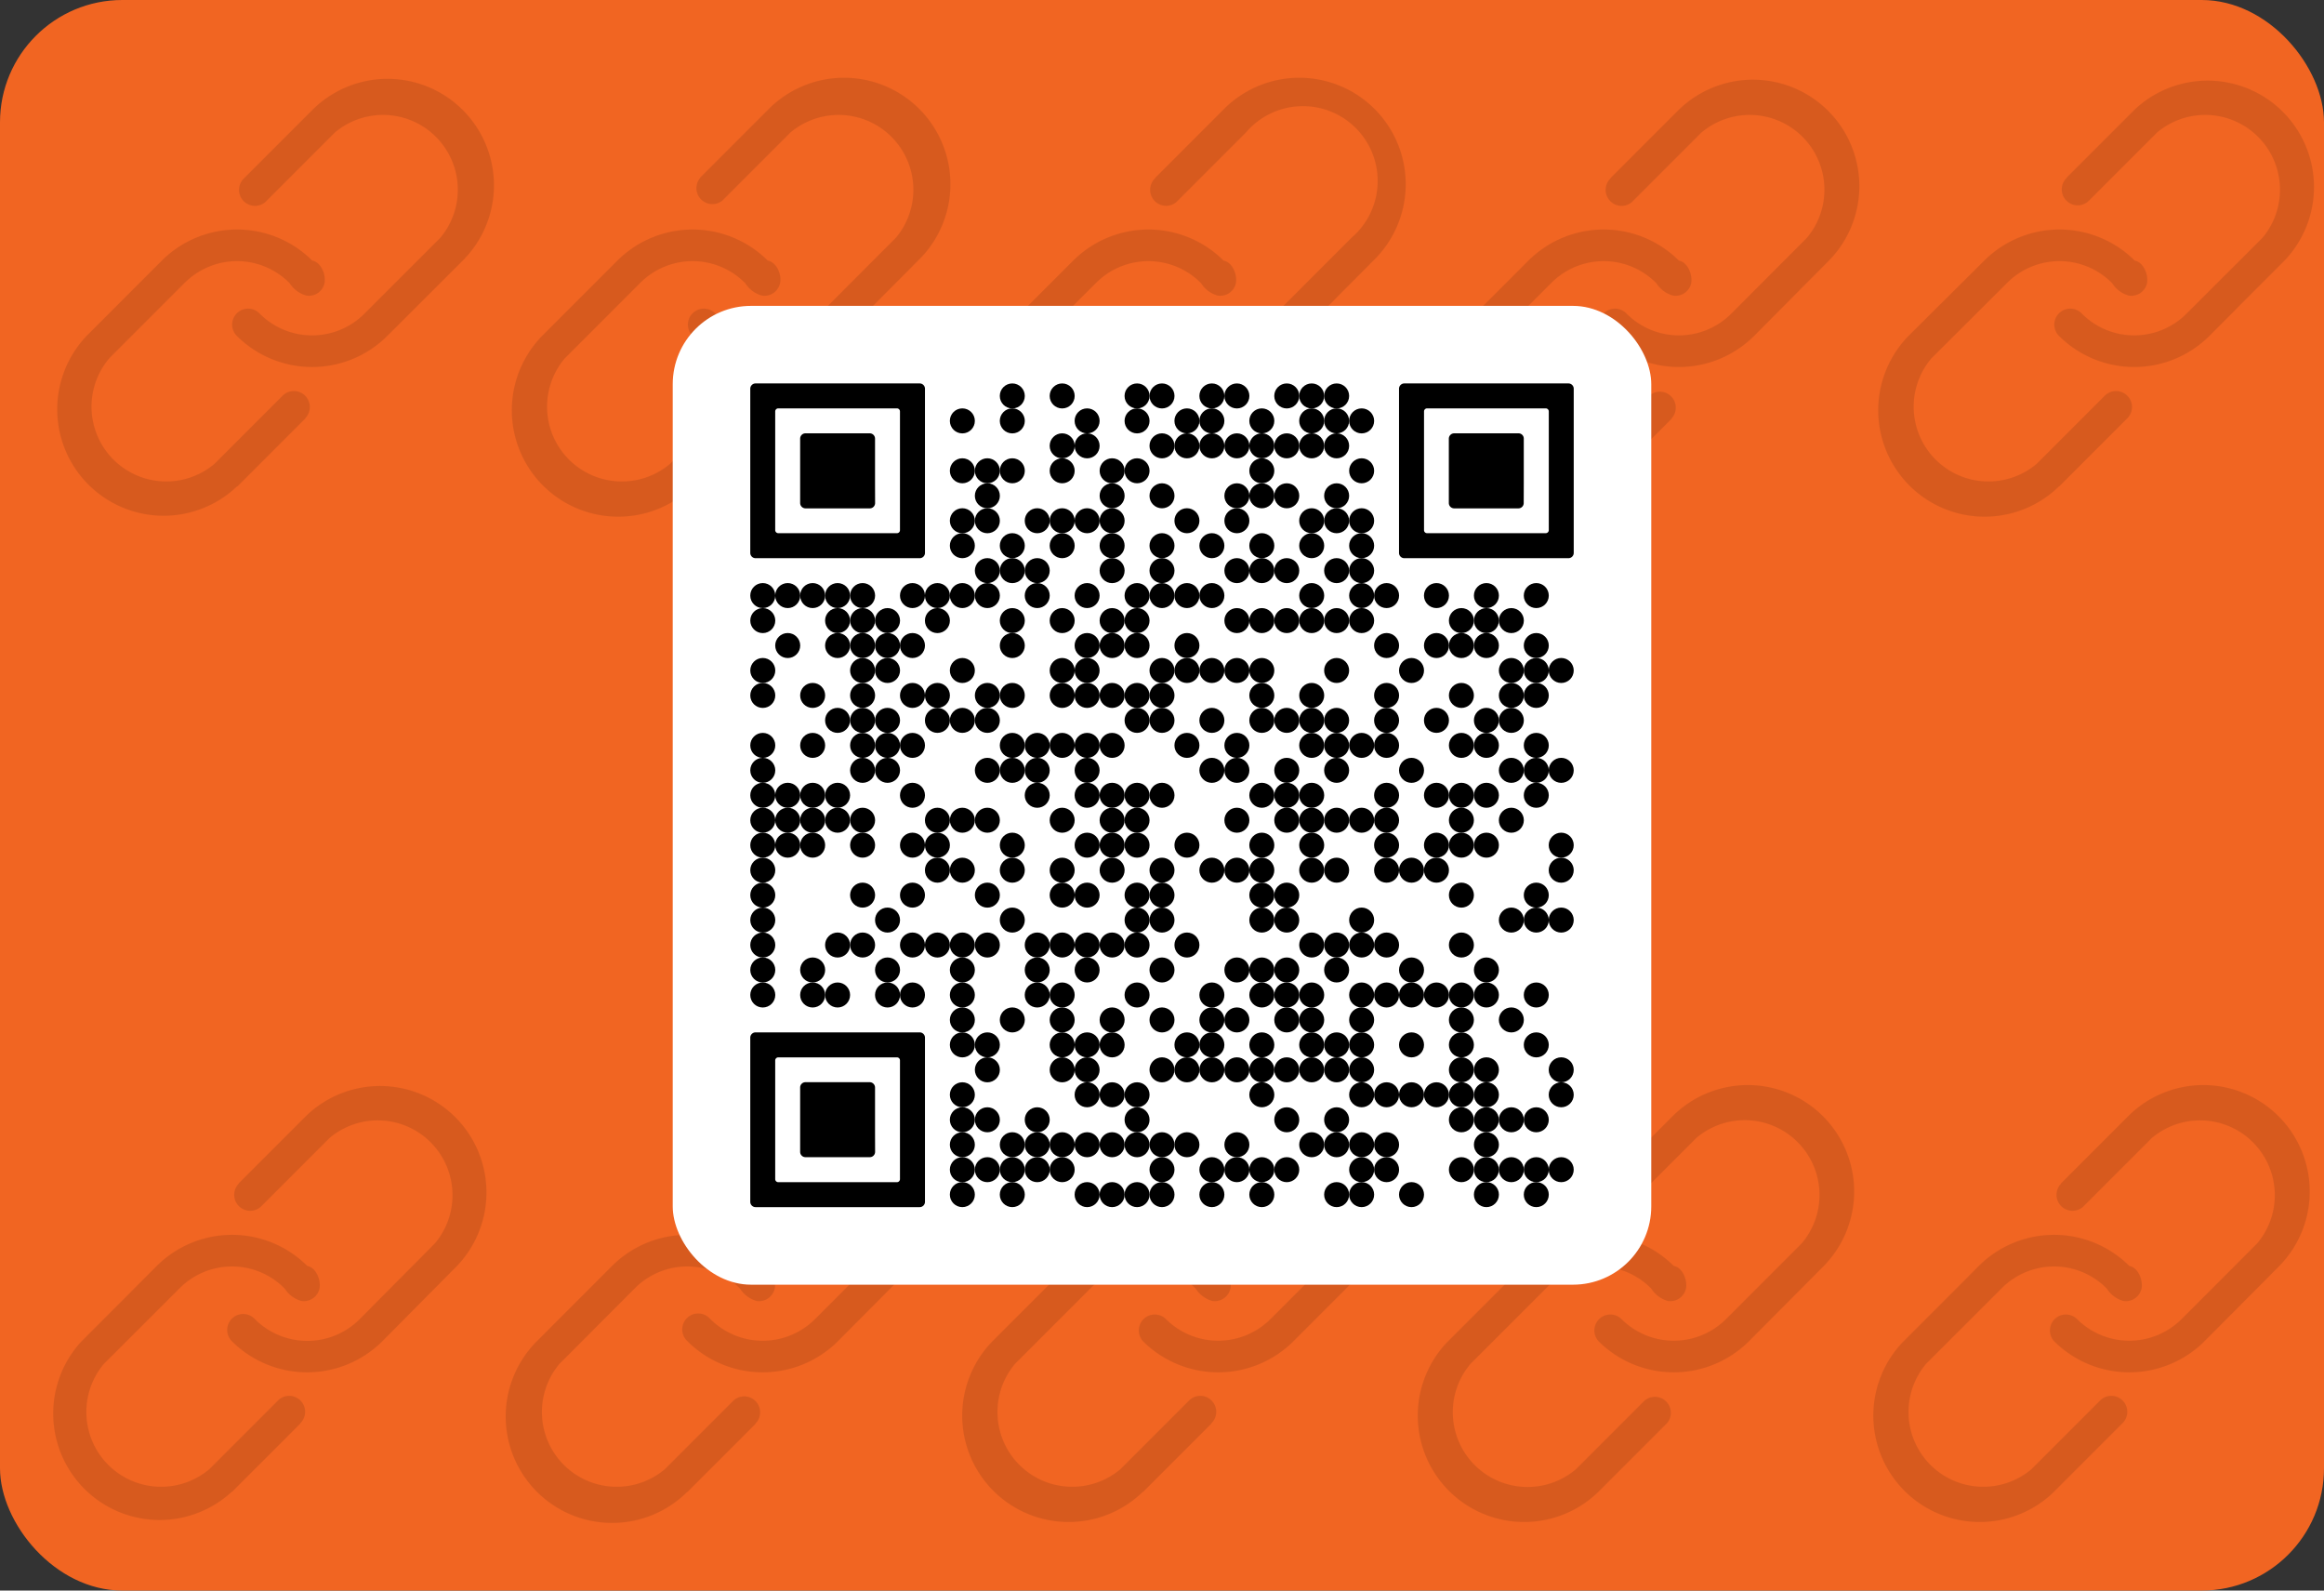 <svg xmlns="http://www.w3.org/2000/svg" viewBox="0 0 342 234"><rect x="0" y="0" width="342" height="234" fill="#333333" stroke="none"/><defs><style>.cls-1{fill:#f16522;}.cls-2{opacity:0.21;}.cls-3{opacity:0.5;}.cls-4{fill:#fff;}</style></defs><g id="Layer_2" data-name="Layer 2"><g id="orange_export_qr_with_background" data-name="orange export qr with background"><rect id="background" class="cls-1" width="342" height="234" rx="18"/><g id="link_icons" data-name="link icons" class="cls-2"><path class="cls-3" d="M34.88,71.56A15.66,15.66,0,0,1,12.74,49.42L23.81,38.34a15.69,15.69,0,0,1,22.15,0c1.27.23,2,2,1.81,3.24a2.34,2.34,0,0,1-2.71,1.9,4.25,4.25,0,0,1-2.43-1.81,10.87,10.87,0,0,0-15.5,0L16.06,52.74a11,11,0,0,0,15.5,15.5l10-10a2.35,2.35,0,0,1,3.37,3.28s0,0,0,.05l-10,10ZM57,49.42a15.69,15.69,0,0,1-22.15,0,2.35,2.35,0,0,1,3.32-3.33h0a10.88,10.88,0,0,0,15.51,0L64.78,35a11,11,0,0,0-15.5-15.5l-10,10a2.35,2.35,0,1,1-3.37-3.27l.05-.05,10-10A15.66,15.66,0,1,1,68.1,38.34Z"/><path class="cls-3" d="M101.92,71.56A15.66,15.66,0,0,1,79.77,49.42L90.85,38.34a15.68,15.68,0,0,1,22.14,0c1.28.23,2.05,2,1.82,3.24a2.34,2.34,0,0,1-2.72,1.9,4.26,4.26,0,0,1-2.42-1.81,10.87,10.87,0,0,0-15.5,0L83.1,52.74a11,11,0,0,0,15.5,15.5l10-10a2.35,2.35,0,0,1,3.37,3.28l0,.05-10,10Zm22.15-22.14a15.69,15.69,0,0,1-22.15,0,2.35,2.35,0,0,1,3.32-3.33h0a10.87,10.87,0,0,0,15.5,0L131.82,35a11,11,0,0,0-15.5-15.5l-10,10A2.35,2.35,0,0,1,103,26.21l0-.05,10-10a15.66,15.66,0,1,1,22.15,22.14Z"/><path class="cls-3" d="M169,71.56a15.66,15.66,0,1,1-22.15-22.14l11.08-11.08a15.68,15.68,0,0,1,22.14,0c1.28.23,2,2,1.82,3.24a2.34,2.34,0,0,1-2.72,1.9,4.23,4.23,0,0,1-2.42-1.81,10.87,10.87,0,0,0-15.5,0L150.13,52.74a11,11,0,0,0,15.51,15.5l10-10A2.35,2.35,0,0,1,179,61.55s0,0-.05.05l-10,10ZM191.1,49.42a15.68,15.68,0,0,1-22.14,0,2.35,2.35,0,0,1,3.32-3.33h0a10.87,10.87,0,0,0,15.5,0L198.86,35a11,11,0,1,0-15.51-15.5l-10,10A2.35,2.35,0,1,1,170,26.21s0,0,0-.05l10-10a15.66,15.66,0,1,1,22.15,22.14Z"/><path class="cls-3" d="M236,71.56a15.66,15.66,0,0,1-22.15-22.14l11.07-11.08a15.69,15.69,0,0,1,22.15,0c1.28.23,2,2,1.82,3.24a2.34,2.34,0,0,1-2.72,1.9,4.23,4.23,0,0,1-2.42-1.81,10.87,10.87,0,0,0-15.5,0L217.17,52.74a11,11,0,0,0,15.5,15.5l10-10A2.35,2.35,0,0,1,246,61.55l0,.05-10,10Zm22.14-22.14a15.68,15.68,0,0,1-22.14,0,2.35,2.35,0,0,1,3.32-3.33h0a10.87,10.87,0,0,0,15.5,0L265.89,35a11,11,0,0,0-15.5-15.5l-10,10a2.35,2.35,0,1,1-3.37-3.27l0-.05,10-10a15.66,15.66,0,0,1,22.15,22.14Z"/><path class="cls-3" d="M303,71.56a15.66,15.66,0,0,1-22.15-22.14L292,38.34a15.69,15.69,0,0,1,22.15,0c1.28.23,2,2,1.82,3.24a2.35,2.35,0,0,1-2.72,1.9,4.2,4.2,0,0,1-2.42-1.81,10.88,10.88,0,0,0-15.51,0L284.21,52.74a11,11,0,0,0,15.5,15.5l10-10a2.35,2.35,0,0,1,3.37,3.28l-.05.05-10,10Zm22.14-22.14a15.68,15.68,0,0,1-22.14,0,2.35,2.35,0,0,1,3.32-3.33h0a10.87,10.87,0,0,0,15.5,0L332.93,35a11,11,0,0,0-15.5-15.5l-10,10a2.34,2.34,0,1,1-3.36-3.27l0-.05,10-10a15.66,15.66,0,0,1,22.14,22.14Z"/><path class="cls-3" d="M34.12,219.46A15.66,15.66,0,0,1,12,197.32l11.07-11.08a15.69,15.69,0,0,1,22.15,0c1.27.23,2,2,1.82,3.24a2.37,2.37,0,0,1-2.72,1.91,4.31,4.31,0,0,1-2.43-1.82,10.87,10.87,0,0,0-15.5,0L15.3,200.64a11,11,0,0,0,15.5,15.5l10-10a2.35,2.35,0,1,1,3.37,3.27l0,.05-10,10Zm22.15-22.14a15.69,15.69,0,0,1-22.15,0A2.35,2.35,0,1,1,37.45,194h0A10.89,10.89,0,0,0,53,194L64,182.92a11,11,0,0,0-15.5-15.5l-10,10a2.35,2.35,0,0,1-3.37-3.28l0-.05,10-10a15.66,15.66,0,0,1,22.14,22.14Z"/><path class="cls-3" d="M101.16,219.46A15.66,15.66,0,0,1,79,197.32l11.07-11.08a15.68,15.68,0,0,1,22.14,0c1.28.23,2,2,1.82,3.24a2.36,2.36,0,0,1-2.72,1.91,4.33,4.33,0,0,1-2.42-1.82,10.87,10.87,0,0,0-15.5,0L82.34,200.64a11,11,0,0,0,15.5,15.5l10-10a2.34,2.34,0,1,1,3.36,3.27l0,.05-10,10Zm22.15-22.14a15.69,15.69,0,0,1-22.15,0,2.35,2.35,0,1,1,3.32-3.32h0A10.9,10.9,0,0,0,120,194l11.07-11.08a11,11,0,0,0-15.5-15.5l-10,10a2.35,2.35,0,0,1-3.37-3.28l0-.05,10-10a15.66,15.66,0,0,1,22.14,22.14Z"/><path class="cls-3" d="M168.2,219.46a15.66,15.66,0,0,1-22.15-22.14l11.08-11.08a15.68,15.68,0,0,1,22.14,0c1.28.23,2,2,1.82,3.24a2.36,2.36,0,0,1-2.72,1.91,4.29,4.29,0,0,1-2.42-1.82,10.87,10.87,0,0,0-15.5,0l-11.07,11.07a11,11,0,0,0,15.5,15.5l10-10a2.35,2.35,0,1,1,3.37,3.27l0,.05-10,10Zm22.15-22.14a15.69,15.69,0,0,1-22.15,0,2.35,2.35,0,0,1,3.32-3.32h0a10.89,10.89,0,0,0,15.5,0l11.08-11.08a11,11,0,0,0-15.5-15.5l-10,10a2.35,2.35,0,0,1-3.37-3.28l.05-.05,10-10a15.66,15.66,0,0,1,22.15,22.14Z"/><path class="cls-3" d="M235.24,219.46a15.66,15.66,0,0,1-22.15-22.14l11.08-11.08a15.68,15.68,0,0,1,22.14,0c1.28.23,2,2,1.82,3.24a2.36,2.36,0,0,1-2.72,1.91,4.29,4.29,0,0,1-2.42-1.82,10.87,10.87,0,0,0-15.5,0l-11.08,11.07a11,11,0,0,0,15.51,15.5l10-10a2.35,2.35,0,0,1,3.37,3.27s0,0-.05.05l-10,10Zm22.14-22.14a15.68,15.68,0,0,1-22.14,0,2.35,2.35,0,0,1,3.32-3.32h0a10.89,10.89,0,0,0,15.5,0l11.08-11.08a11,11,0,0,0-15.51-15.5l-10,10a2.35,2.35,0,0,1-3.37-3.28l0-.05,10-10a15.66,15.66,0,0,1,22.15,22.14Z"/><path class="cls-3" d="M302.28,219.46a15.66,15.66,0,0,1-22.15-22.14l11.07-11.08a15.69,15.69,0,0,1,22.15,0c1.28.23,2,2,1.82,3.24a2.36,2.36,0,0,1-2.72,1.91,4.26,4.26,0,0,1-2.42-1.82,10.87,10.87,0,0,0-15.5,0l-11.08,11.07a11,11,0,0,0,15.5,15.5l10-10a2.35,2.35,0,1,1,3.37,3.27l-.05.05-10,10Zm22.14-22.14a15.68,15.68,0,0,1-22.14,0A2.35,2.35,0,0,1,305.6,194h0a10.89,10.89,0,0,0,15.5,0l11.07-11.08a11,11,0,0,0-15.5-15.5l-10,10a2.35,2.35,0,0,1-3.37-3.28l0-.05,10-10a15.66,15.66,0,0,1,22.15,22.14Z"/></g><rect class="cls-4" x="99" y="45" width="144" height="144" rx="11.52"/></g><g id="_07" data-name="07"><circle cx="148.97" cy="58.25" r="1.84"/><circle cx="156.31" cy="58.25" r="1.84"/><circle cx="167.33" cy="58.25" r="1.84"/><circle cx="171" cy="58.25" r="1.84"/><circle cx="178.34" cy="58.25" r="1.84"/><circle cx="182.02" cy="58.25" r="1.84"/><circle cx="189.36" cy="58.25" r="1.84"/><circle cx="193.03" cy="58.25" r="1.84"/><circle cx="196.7" cy="58.25" r="1.84"/><circle cx="141.62" cy="61.92" r="1.84"/><circle cx="148.97" cy="61.92" r="1.84"/><circle cx="159.98" cy="61.92" r="1.84"/><circle cx="167.33" cy="61.92" r="1.84"/><circle cx="174.67" cy="61.92" r="1.84"/><circle cx="178.34" cy="61.92" r="1.84"/><circle cx="185.69" cy="61.92" r="1.84"/><circle cx="193.03" cy="61.92" r="1.84"/><circle cx="196.7" cy="61.92" r="1.84"/><circle cx="200.38" cy="61.92" r="1.84"/><circle cx="156.31" cy="65.59" r="1.84"/><circle cx="159.98" cy="65.59" r="1.84"/><circle cx="171" cy="65.59" r="1.84"/><circle cx="174.67" cy="65.59" r="1.84"/><circle cx="178.34" cy="65.59" r="1.84"/><circle cx="182.02" cy="65.59" r="1.84"/><circle cx="185.69" cy="65.59" r="1.84"/><circle cx="189.36" cy="65.59" r="1.84"/><circle cx="193.03" cy="65.59" r="1.84"/><circle cx="196.7" cy="65.59" r="1.84"/><circle cx="141.62" cy="69.26" r="1.84"/><circle cx="145.3" cy="69.26" r="1.84"/><circle cx="148.97" cy="69.26" r="1.84"/><circle cx="156.31" cy="69.26" r="1.84"/><circle cx="163.66" cy="69.26" r="1.84"/><circle cx="167.33" cy="69.26" r="1.84"/><circle cx="185.69" cy="69.26" r="1.84"/><circle cx="200.38" cy="69.26" r="1.84"/><circle cx="145.3" cy="72.94" r="1.84"/><circle cx="163.66" cy="72.94" r="1.84"/><circle cx="171" cy="72.94" r="1.84"/><circle cx="182.02" cy="72.94" r="1.84"/><circle cx="185.69" cy="72.94" r="1.84"/><circle cx="189.36" cy="72.94" r="1.84"/><circle cx="196.7" cy="72.94" r="1.84"/><circle cx="141.62" cy="76.61" r="1.84"/><circle cx="145.3" cy="76.61" r="1.84"/><circle cx="152.64" cy="76.61" r="1.84"/><circle cx="156.31" cy="76.61" r="1.84"/><circle cx="159.98" cy="76.61" r="1.84"/><circle cx="163.66" cy="76.61" r="1.84"/><circle cx="174.67" cy="76.61" r="1.84"/><circle cx="182.02" cy="76.61" r="1.84"/><circle cx="193.03" cy="76.61" r="1.84"/><circle cx="196.7" cy="76.61" r="1.84"/><circle cx="200.38" cy="76.61" r="1.84"/><circle cx="141.62" cy="80.28" r="1.84"/><circle cx="148.97" cy="80.28" r="1.84"/><circle cx="156.31" cy="80.28" r="1.84"/><circle cx="163.66" cy="80.28" r="1.84"/><circle cx="171" cy="80.28" r="1.84"/><circle cx="178.34" cy="80.28" r="1.84"/><circle cx="185.69" cy="80.28" r="1.84"/><circle cx="193.03" cy="80.28" r="1.84"/><circle cx="200.38" cy="80.28" r="1.84"/><circle cx="145.3" cy="83.95" r="1.84"/><circle cx="148.97" cy="83.95" r="1.84"/><circle cx="152.64" cy="83.95" r="1.84"/><circle cx="163.66" cy="83.95" r="1.84"/><circle cx="171" cy="83.95" r="1.84"/><circle cx="182.02" cy="83.95" r="1.84"/><circle cx="185.69" cy="83.95" r="1.84"/><circle cx="189.36" cy="83.95" r="1.84"/><circle cx="196.7" cy="83.95" r="1.84"/><circle cx="200.38" cy="83.95" r="1.84"/><circle cx="112.25" cy="87.62" r="1.84"/><circle cx="115.92" cy="87.62" r="1.84"/><circle cx="119.59" cy="87.62" r="1.84"/><circle cx="123.26" cy="87.62" r="1.84"/><circle cx="126.94" cy="87.62" r="1.84"/><circle cx="134.28" cy="87.62" r="1.84"/><circle cx="137.95" cy="87.62" r="1.84"/><circle cx="141.62" cy="87.62" r="1.84"/><circle cx="145.3" cy="87.62" r="1.84"/><circle cx="152.64" cy="87.62" r="1.84"/><circle cx="159.98" cy="87.62" r="1.84"/><circle cx="167.33" cy="87.62" r="1.84"/><circle cx="171" cy="87.62" r="1.84"/><circle cx="174.67" cy="87.62" r="1.84"/><circle cx="178.34" cy="87.62" r="1.84"/><circle cx="193.03" cy="87.62" r="1.84"/><circle cx="200.38" cy="87.62" r="1.84"/><circle cx="204.05" cy="87.62" r="1.84"/><circle cx="211.39" cy="87.62" r="1.84"/><circle cx="218.74" cy="87.62" r="1.84"/><circle cx="226.08" cy="87.62" r="1.84"/><circle cx="112.25" cy="91.3" r="1.84"/><circle cx="123.26" cy="91.3" r="1.84"/><circle cx="126.94" cy="91.3" r="1.84"/><circle cx="130.61" cy="91.3" r="1.84"/><circle cx="137.95" cy="91.3" r="1.84"/><circle cx="148.97" cy="91.3" r="1.84"/><circle cx="156.31" cy="91.3" r="1.84"/><circle cx="163.66" cy="91.3" r="1.84"/><circle cx="167.33" cy="91.3" r="1.84"/><circle cx="182.02" cy="91.3" r="1.84"/><circle cx="185.69" cy="91.3" r="1.84"/><circle cx="189.36" cy="91.3" r="1.84"/><circle cx="193.03" cy="91.3" r="1.84"/><circle cx="196.7" cy="91.3" r="1.84"/><circle cx="200.38" cy="91.3" r="1.84"/><circle cx="215.06" cy="91.3" r="1.84"/><circle cx="218.74" cy="91.3" r="1.84"/><circle cx="222.41" cy="91.3" r="1.84"/><circle cx="115.92" cy="94.97" r="1.84"/><circle cx="123.26" cy="94.97" r="1.84"/><circle cx="126.94" cy="94.97" r="1.84"/><circle cx="130.61" cy="94.97" r="1.84"/><circle cx="134.28" cy="94.97" r="1.84"/><circle cx="148.97" cy="94.97" r="1.84"/><circle cx="159.98" cy="94.97" r="1.84"/><circle cx="163.66" cy="94.97" r="1.84"/><circle cx="167.33" cy="94.97" r="1.84"/><circle cx="174.67" cy="94.97" r="1.84"/><circle cx="204.05" cy="94.97" r="1.84"/><circle cx="211.39" cy="94.97" r="1.84"/><circle cx="215.06" cy="94.97" r="1.84"/><circle cx="218.74" cy="94.97" r="1.84"/><circle cx="226.08" cy="94.97" r="1.84"/><circle cx="112.25" cy="98.64" r="1.84"/><circle cx="126.94" cy="98.64" r="1.84"/><circle cx="130.61" cy="98.64" r="1.84"/><circle cx="141.62" cy="98.64" r="1.84"/><circle cx="156.31" cy="98.64" r="1.84"/><circle cx="159.98" cy="98.64" r="1.84"/><circle cx="171" cy="98.64" r="1.84"/><circle cx="174.67" cy="98.64" r="1.84"/><circle cx="178.34" cy="98.64" r="1.84"/><circle cx="182.02" cy="98.64" r="1.84"/><circle cx="185.69" cy="98.64" r="1.84"/><circle cx="196.7" cy="98.64" r="1.84"/><circle cx="207.72" cy="98.64" r="1.84"/><circle cx="222.41" cy="98.64" r="1.84"/><circle cx="226.08" cy="98.64" r="1.84"/><circle cx="229.75" cy="98.64" r="1.84"/><circle cx="112.25" cy="102.31" r="1.84"/><circle cx="119.59" cy="102.31" r="1.84"/><circle cx="126.94" cy="102.31" r="1.84"/><circle cx="134.28" cy="102.31" r="1.84"/><circle cx="137.95" cy="102.31" r="1.84"/><circle cx="145.3" cy="102.31" r="1.84"/><circle cx="148.97" cy="102.31" r="1.84"/><circle cx="156.31" cy="102.31" r="1.84"/><circle cx="159.98" cy="102.31" r="1.84"/><circle cx="163.66" cy="102.31" r="1.84"/><circle cx="167.33" cy="102.31" r="1.84"/><circle cx="171" cy="102.31" r="1.84"/><circle cx="185.69" cy="102.31" r="1.84"/><circle cx="193.03" cy="102.31" r="1.84"/><circle cx="204.05" cy="102.31" r="1.84"/><circle cx="215.06" cy="102.31" r="1.84"/><circle cx="222.41" cy="102.31" r="1.84"/><circle cx="226.08" cy="102.31" r="1.84"/><circle cx="123.26" cy="105.98" r="1.84"/><circle cx="126.94" cy="105.98" r="1.84"/><circle cx="130.61" cy="105.98" r="1.84"/><circle cx="137.95" cy="105.98" r="1.84"/><circle cx="141.62" cy="105.98" r="1.84"/><circle cx="145.3" cy="105.98" r="1.84"/><circle cx="167.33" cy="105.98" r="1.84"/><circle cx="171" cy="105.98" r="1.84"/><circle cx="178.34" cy="105.98" r="1.84"/><circle cx="185.69" cy="105.98" r="1.84"/><circle cx="189.36" cy="105.98" r="1.84"/><circle cx="193.03" cy="105.98" r="1.84"/><circle cx="196.7" cy="105.98" r="1.84"/><circle cx="204.05" cy="105.98" r="1.84"/><circle cx="211.39" cy="105.98" r="1.84"/><circle cx="218.74" cy="105.98" r="1.84"/><circle cx="222.41" cy="105.98" r="1.84"/><circle cx="112.25" cy="109.66" r="1.84"/><circle cx="119.59" cy="109.66" r="1.84"/><circle cx="126.94" cy="109.66" r="1.84"/><circle cx="130.61" cy="109.66" r="1.84"/><circle cx="134.28" cy="109.66" r="1.84"/><circle cx="148.97" cy="109.66" r="1.84"/><circle cx="152.64" cy="109.66" r="1.84"/><circle cx="156.31" cy="109.66" r="1.84"/><circle cx="159.98" cy="109.66" r="1.84"/><circle cx="163.66" cy="109.66" r="1.84"/><circle cx="174.67" cy="109.66" r="1.84"/><circle cx="182.02" cy="109.66" r="1.84"/><circle cx="193.03" cy="109.66" r="1.84"/><circle cx="196.7" cy="109.66" r="1.84"/><circle cx="200.38" cy="109.66" r="1.84"/><circle cx="204.05" cy="109.66" r="1.84"/><circle cx="215.06" cy="109.66" r="1.84"/><circle cx="218.74" cy="109.66" r="1.84"/><circle cx="226.08" cy="109.66" r="1.84"/><circle cx="112.25" cy="113.33" r="1.84"/><circle cx="126.94" cy="113.33" r="1.84"/><circle cx="130.61" cy="113.33" r="1.84"/><circle cx="145.3" cy="113.33" r="1.84"/><circle cx="148.97" cy="113.33" r="1.84"/><circle cx="152.64" cy="113.33" r="1.84"/><circle cx="159.98" cy="113.33" r="1.84"/><circle cx="178.34" cy="113.33" r="1.84"/><circle cx="182.02" cy="113.33" r="1.84"/><circle cx="189.36" cy="113.33" r="1.84"/><circle cx="196.7" cy="113.33" r="1.84"/><circle cx="207.72" cy="113.33" r="1.84"/><circle cx="222.41" cy="113.33" r="1.84"/><circle cx="226.08" cy="113.33" r="1.84"/><circle cx="229.75" cy="113.33" r="1.84"/><circle cx="112.25" cy="117" r="1.84"/><circle cx="115.92" cy="117" r="1.84"/><circle cx="119.59" cy="117" r="1.84"/><circle cx="123.26" cy="117" r="1.84"/><circle cx="134.28" cy="117" r="1.84"/><circle cx="152.64" cy="117" r="1.84"/><circle cx="159.98" cy="117" r="1.84"/><circle cx="163.66" cy="117" r="1.84"/><circle cx="167.33" cy="117" r="1.84"/><circle cx="171" cy="117" r="1.84"/><circle cx="185.69" cy="117" r="1.84"/><circle cx="189.36" cy="117" r="1.84"/><circle cx="193.03" cy="117" r="1.84"/><circle cx="204.05" cy="117" r="1.84"/><circle cx="211.39" cy="117" r="1.84"/><circle cx="215.06" cy="117" r="1.84"/><circle cx="218.74" cy="117" r="1.84"/><circle cx="226.08" cy="117" r="1.84"/><circle cx="112.25" cy="120.67" r="1.84"/><circle cx="115.92" cy="120.67" r="1.84"/><circle cx="119.59" cy="120.67" r="1.84"/><circle cx="123.26" cy="120.67" r="1.84"/><circle cx="126.94" cy="120.67" r="1.84"/><circle cx="137.95" cy="120.67" r="1.84"/><circle cx="141.62" cy="120.67" r="1.84"/><circle cx="145.3" cy="120.67" r="1.84"/><circle cx="156.31" cy="120.67" r="1.84"/><circle cx="163.66" cy="120.67" r="1.84"/><circle cx="167.33" cy="120.67" r="1.84"/><circle cx="182.02" cy="120.67" r="1.84"/><circle cx="189.36" cy="120.67" r="1.84"/><circle cx="193.03" cy="120.67" r="1.84"/><circle cx="196.7" cy="120.67" r="1.84"/><circle cx="200.38" cy="120.67" r="1.84"/><circle cx="204.05" cy="120.67" r="1.84"/><circle cx="215.06" cy="120.67" r="1.84"/><circle cx="222.41" cy="120.67" r="1.84"/><circle cx="112.25" cy="124.34" r="1.84"/><circle cx="115.92" cy="124.34" r="1.84"/><circle cx="119.59" cy="124.34" r="1.84"/><circle cx="126.94" cy="124.34" r="1.84"/><circle cx="134.28" cy="124.34" r="1.84"/><circle cx="137.95" cy="124.34" r="1.84"/><circle cx="148.97" cy="124.34" r="1.84"/><circle cx="159.98" cy="124.34" r="1.84"/><circle cx="163.66" cy="124.34" r="1.84"/><circle cx="167.33" cy="124.34" r="1.84"/><circle cx="174.67" cy="124.34" r="1.84"/><circle cx="185.69" cy="124.34" r="1.84"/><circle cx="193.03" cy="124.34" r="1.84"/><circle cx="204.05" cy="124.34" r="1.84"/><circle cx="211.39" cy="124.34" r="1.84"/><circle cx="215.06" cy="124.34" r="1.84"/><circle cx="218.74" cy="124.34" r="1.84"/><circle cx="229.75" cy="124.34" r="1.84"/><circle cx="112.25" cy="128.02" r="1.84"/><circle cx="137.95" cy="128.02" r="1.84"/><circle cx="141.62" cy="128.02" r="1.84"/><circle cx="148.97" cy="128.02" r="1.84"/><circle cx="156.31" cy="128.02" r="1.84"/><circle cx="163.66" cy="128.02" r="1.84"/><circle cx="171" cy="128.02" r="1.84"/><circle cx="178.34" cy="128.02" r="1.84"/><circle cx="182.02" cy="128.02" r="1.84"/><circle cx="185.69" cy="128.02" r="1.84"/><circle cx="193.03" cy="128.02" r="1.84"/><circle cx="196.7" cy="128.02" r="1.84"/><circle cx="204.05" cy="128.02" r="1.84"/><circle cx="207.72" cy="128.02" r="1.84"/><circle cx="211.39" cy="128.02" r="1.84"/><circle cx="229.75" cy="128.02" r="1.84"/><circle cx="112.25" cy="131.69" r="1.84"/><circle cx="126.94" cy="131.69" r="1.84"/><circle cx="134.28" cy="131.69" r="1.84"/><circle cx="145.3" cy="131.69" r="1.84"/><circle cx="156.31" cy="131.69" r="1.84"/><circle cx="159.98" cy="131.69" r="1.84"/><circle cx="167.33" cy="131.69" r="1.84"/><circle cx="171" cy="131.69" r="1.84"/><circle cx="185.69" cy="131.69" r="1.84"/><circle cx="189.36" cy="131.69" r="1.84"/><circle cx="215.06" cy="131.69" r="1.84"/><circle cx="226.08" cy="131.69" r="1.84"/><circle cx="112.25" cy="135.36" r="1.84"/><circle cx="130.61" cy="135.36" r="1.84"/><circle cx="148.97" cy="135.36" r="1.84"/><circle cx="167.33" cy="135.36" r="1.84"/><circle cx="171" cy="135.36" r="1.84"/><circle cx="185.69" cy="135.36" r="1.84"/><circle cx="189.36" cy="135.36" r="1.84"/><circle cx="200.38" cy="135.36" r="1.84"/><circle cx="222.41" cy="135.36" r="1.84"/><circle cx="226.08" cy="135.36" r="1.84"/><circle cx="229.75" cy="135.36" r="1.84"/><circle cx="112.25" cy="139.03" r="1.84"/><circle cx="123.26" cy="139.03" r="1.84"/><circle cx="126.94" cy="139.03" r="1.84"/><circle cx="134.28" cy="139.03" r="1.84"/><circle cx="137.95" cy="139.03" r="1.84"/><circle cx="141.62" cy="139.03" r="1.84"/><circle cx="145.3" cy="139.03" r="1.84"/><circle cx="152.64" cy="139.03" r="1.84"/><circle cx="156.31" cy="139.03" r="1.84"/><circle cx="159.98" cy="139.03" r="1.84"/><circle cx="163.66" cy="139.03" r="1.84"/><circle cx="167.33" cy="139.03" r="1.84"/><circle cx="174.67" cy="139.03" r="1.84"/><circle cx="193.03" cy="139.03" r="1.84"/><circle cx="196.7" cy="139.03" r="1.84"/><circle cx="200.38" cy="139.03" r="1.84"/><circle cx="204.05" cy="139.03" r="1.84"/><circle cx="215.06" cy="139.03" r="1.84"/><circle cx="112.25" cy="142.7" r="1.84"/><circle cx="119.59" cy="142.7" r="1.84"/><circle cx="130.61" cy="142.7" r="1.84"/><circle cx="141.62" cy="142.7" r="1.84"/><circle cx="152.64" cy="142.7" r="1.84"/><circle cx="159.98" cy="142.7" r="1.84"/><circle cx="171" cy="142.7" r="1.84"/><circle cx="182.02" cy="142.7" r="1.84"/><circle cx="185.69" cy="142.7" r="1.84"/><circle cx="189.36" cy="142.7" r="1.84"/><circle cx="196.7" cy="142.7" r="1.84"/><circle cx="207.72" cy="142.7" r="1.84"/><circle cx="218.74" cy="142.7" r="1.84"/><circle cx="112.25" cy="146.38" r="1.84"/><circle cx="119.59" cy="146.38" r="1.84"/><circle cx="123.26" cy="146.38" r="1.84"/><circle cx="130.61" cy="146.38" r="1.84"/><circle cx="134.28" cy="146.38" r="1.84"/><circle cx="141.62" cy="146.38" r="1.84"/><circle cx="152.64" cy="146.38" r="1.84"/><circle cx="156.31" cy="146.38" r="1.84"/><circle cx="167.33" cy="146.38" r="1.84"/><circle cx="178.34" cy="146.38" r="1.84"/><circle cx="185.69" cy="146.38" r="1.84"/><circle cx="189.36" cy="146.38" r="1.84"/><circle cx="193.03" cy="146.38" r="1.84"/><circle cx="200.38" cy="146.38" r="1.84"/><circle cx="204.05" cy="146.38" r="1.84"/><circle cx="207.72" cy="146.38" r="1.84"/><circle cx="211.39" cy="146.38" r="1.84"/><circle cx="215.06" cy="146.38" r="1.84"/><circle cx="218.74" cy="146.38" r="1.84"/><circle cx="226.08" cy="146.38" r="1.84"/><circle cx="141.62" cy="150.05" r="1.84"/><circle cx="148.97" cy="150.05" r="1.84"/><circle cx="156.31" cy="150.05" r="1.84"/><circle cx="163.66" cy="150.05" r="1.84"/><circle cx="171" cy="150.05" r="1.84"/><circle cx="178.34" cy="150.05" r="1.84"/><circle cx="182.02" cy="150.05" r="1.84"/><circle cx="189.36" cy="150.05" r="1.84"/><circle cx="193.03" cy="150.05" r="1.84"/><circle cx="200.38" cy="150.05" r="1.84"/><circle cx="215.06" cy="150.05" r="1.84"/><circle cx="222.41" cy="150.05" r="1.84"/><circle cx="141.62" cy="153.72" r="1.84"/><circle cx="145.3" cy="153.72" r="1.84"/><circle cx="156.31" cy="153.72" r="1.84"/><circle cx="159.98" cy="153.72" r="1.84"/><circle cx="163.66" cy="153.72" r="1.84"/><circle cx="174.67" cy="153.72" r="1.84"/><circle cx="178.34" cy="153.72" r="1.84"/><circle cx="185.69" cy="153.72" r="1.84"/><circle cx="193.03" cy="153.72" r="1.84"/><circle cx="196.7" cy="153.72" r="1.84"/><circle cx="200.38" cy="153.72" r="1.84"/><circle cx="207.72" cy="153.72" r="1.84"/><circle cx="215.06" cy="153.72" r="1.84"/><circle cx="226.08" cy="153.72" r="1.84"/><circle cx="145.3" cy="157.39" r="1.84"/><circle cx="156.31" cy="157.39" r="1.84"/><circle cx="159.98" cy="157.39" r="1.84"/><circle cx="171" cy="157.39" r="1.84"/><circle cx="174.67" cy="157.39" r="1.84"/><circle cx="178.34" cy="157.39" r="1.84"/><circle cx="182.02" cy="157.39" r="1.84"/><circle cx="185.69" cy="157.39" r="1.84"/><circle cx="189.36" cy="157.39" r="1.84"/><circle cx="193.03" cy="157.39" r="1.84"/><circle cx="196.7" cy="157.39" r="1.84"/><circle cx="200.38" cy="157.39" r="1.84"/><circle cx="215.06" cy="157.39" r="1.84"/><circle cx="218.74" cy="157.39" r="1.84"/><circle cx="229.75" cy="157.39" r="1.84"/><circle cx="141.62" cy="161.06" r="1.84"/><circle cx="159.98" cy="161.06" r="1.84"/><circle cx="163.66" cy="161.06" r="1.84"/><circle cx="167.33" cy="161.06" r="1.84"/><circle cx="185.69" cy="161.06" r="1.84"/><circle cx="200.38" cy="161.06" r="1.84"/><circle cx="204.05" cy="161.06" r="1.84"/><circle cx="207.72" cy="161.06" r="1.84"/><circle cx="211.39" cy="161.06" r="1.84"/><circle cx="215.06" cy="161.06" r="1.84"/><circle cx="218.74" cy="161.06" r="1.84"/><circle cx="229.75" cy="161.06" r="1.84"/><circle cx="141.62" cy="164.74" r="1.84"/><circle cx="145.3" cy="164.74" r="1.84"/><circle cx="152.64" cy="164.74" r="1.84"/><circle cx="167.33" cy="164.74" r="1.84"/><circle cx="189.36" cy="164.74" r="1.84"/><circle cx="196.7" cy="164.74" r="1.84"/><circle cx="215.06" cy="164.74" r="1.84"/><circle cx="218.74" cy="164.74" r="1.84"/><circle cx="222.41" cy="164.74" r="1.84"/><circle cx="226.08" cy="164.74" r="1.84"/><circle cx="141.62" cy="168.41" r="1.84"/><circle cx="148.97" cy="168.41" r="1.84"/><circle cx="152.64" cy="168.41" r="1.84"/><circle cx="156.31" cy="168.41" r="1.84"/><circle cx="159.98" cy="168.41" r="1.84"/><circle cx="163.66" cy="168.41" r="1.84"/><circle cx="167.33" cy="168.41" r="1.84"/><circle cx="171" cy="168.41" r="1.84"/><circle cx="174.67" cy="168.41" r="1.84"/><circle cx="182.02" cy="168.41" r="1.84"/><circle cx="193.03" cy="168.41" r="1.84"/><circle cx="196.7" cy="168.41" r="1.84"/><circle cx="200.38" cy="168.41" r="1.84"/><circle cx="204.05" cy="168.41" r="1.84"/><circle cx="218.74" cy="168.41" r="1.84"/><circle cx="141.62" cy="172.08" r="1.84"/><circle cx="145.3" cy="172.08" r="1.84"/><circle cx="148.97" cy="172.08" r="1.84"/><circle cx="152.64" cy="172.08" r="1.84"/><circle cx="156.31" cy="172.08" r="1.84"/><circle cx="171" cy="172.08" r="1.84"/><circle cx="178.34" cy="172.08" r="1.84"/><circle cx="182.02" cy="172.08" r="1.84"/><circle cx="185.69" cy="172.08" r="1.84"/><circle cx="189.36" cy="172.08" r="1.84"/><circle cx="200.38" cy="172.08" r="1.84"/><circle cx="204.05" cy="172.08" r="1.84"/><circle cx="215.06" cy="172.08" r="1.84"/><circle cx="218.74" cy="172.08" r="1.84"/><circle cx="222.41" cy="172.08" r="1.84"/><circle cx="226.08" cy="172.08" r="1.84"/><circle cx="229.75" cy="172.08" r="1.84"/><circle cx="141.62" cy="175.75" r="1.84"/><circle cx="148.97" cy="175.75" r="1.84"/><circle cx="159.98" cy="175.75" r="1.84"/><circle cx="163.66" cy="175.75" r="1.84"/><circle cx="167.33" cy="175.75" r="1.84"/><circle cx="171" cy="175.75" r="1.84"/><circle cx="178.34" cy="175.75" r="1.84"/><circle cx="185.69" cy="175.75" r="1.84"/><circle cx="196.7" cy="175.75" r="1.84"/><circle cx="200.38" cy="175.75" r="1.84"/><circle cx="207.72" cy="175.75" r="1.84"/><circle cx="218.74" cy="175.75" r="1.84"/><circle cx="226.08" cy="175.75" r="1.84"/><path d="M111.19,56.41a.78.78,0,0,0-.78.78V81.34a.78.78,0,0,0,.78.78h24.15a.78.78,0,0,0,.78-.78V57.19a.78.78,0,0,0-.78-.78Zm21.25,7.35V78a.44.44,0,0,1-.44.44H114.53a.45.45,0,0,1-.45-.44V60.53a.45.45,0,0,1,.45-.45H132a.45.45,0,0,1,.44.45Z"/><path d="M128.77,71.1V64.53a.78.78,0,0,0-.78-.78h-9.46a.78.78,0,0,0-.78.78V74a.79.79,0,0,0,.78.79H128a.78.78,0,0,0,.78-.79Z"/><path d="M206.66,56.41a.78.78,0,0,0-.78.78V81.34a.78.78,0,0,0,.78.78h24.15a.78.78,0,0,0,.78-.78V57.19a.78.78,0,0,0-.78-.78Zm21.26,7.35V78a.45.45,0,0,1-.45.44H210a.44.44,0,0,1-.44-.44V60.53a.45.45,0,0,1,.44-.45h17.47a.45.45,0,0,1,.45.45Z"/><path d="M224.24,71.1V64.53a.77.77,0,0,0-.78-.78H214a.79.79,0,0,0-.79.78V74a.79.79,0,0,0,.79.79h9.45a.78.78,0,0,0,.78-.79Z"/><path d="M111.19,151.88a.78.78,0,0,0-.78.78v24.15a.78.78,0,0,0,.78.78h24.15a.78.78,0,0,0,.78-.78V152.66a.78.78,0,0,0-.78-.78Zm21.25,7.35v14.24a.45.45,0,0,1-.44.45H114.53a.45.45,0,0,1-.45-.45V156a.45.45,0,0,1,.45-.44H132a.44.44,0,0,1,.44.44Z"/><path d="M128.77,166.57V160a.79.79,0,0,0-.78-.79h-9.46a.78.78,0,0,0-.78.79v9.46a.78.78,0,0,0,.78.78H128a.78.78,0,0,0,.78-.78Z"/></g></g></svg>